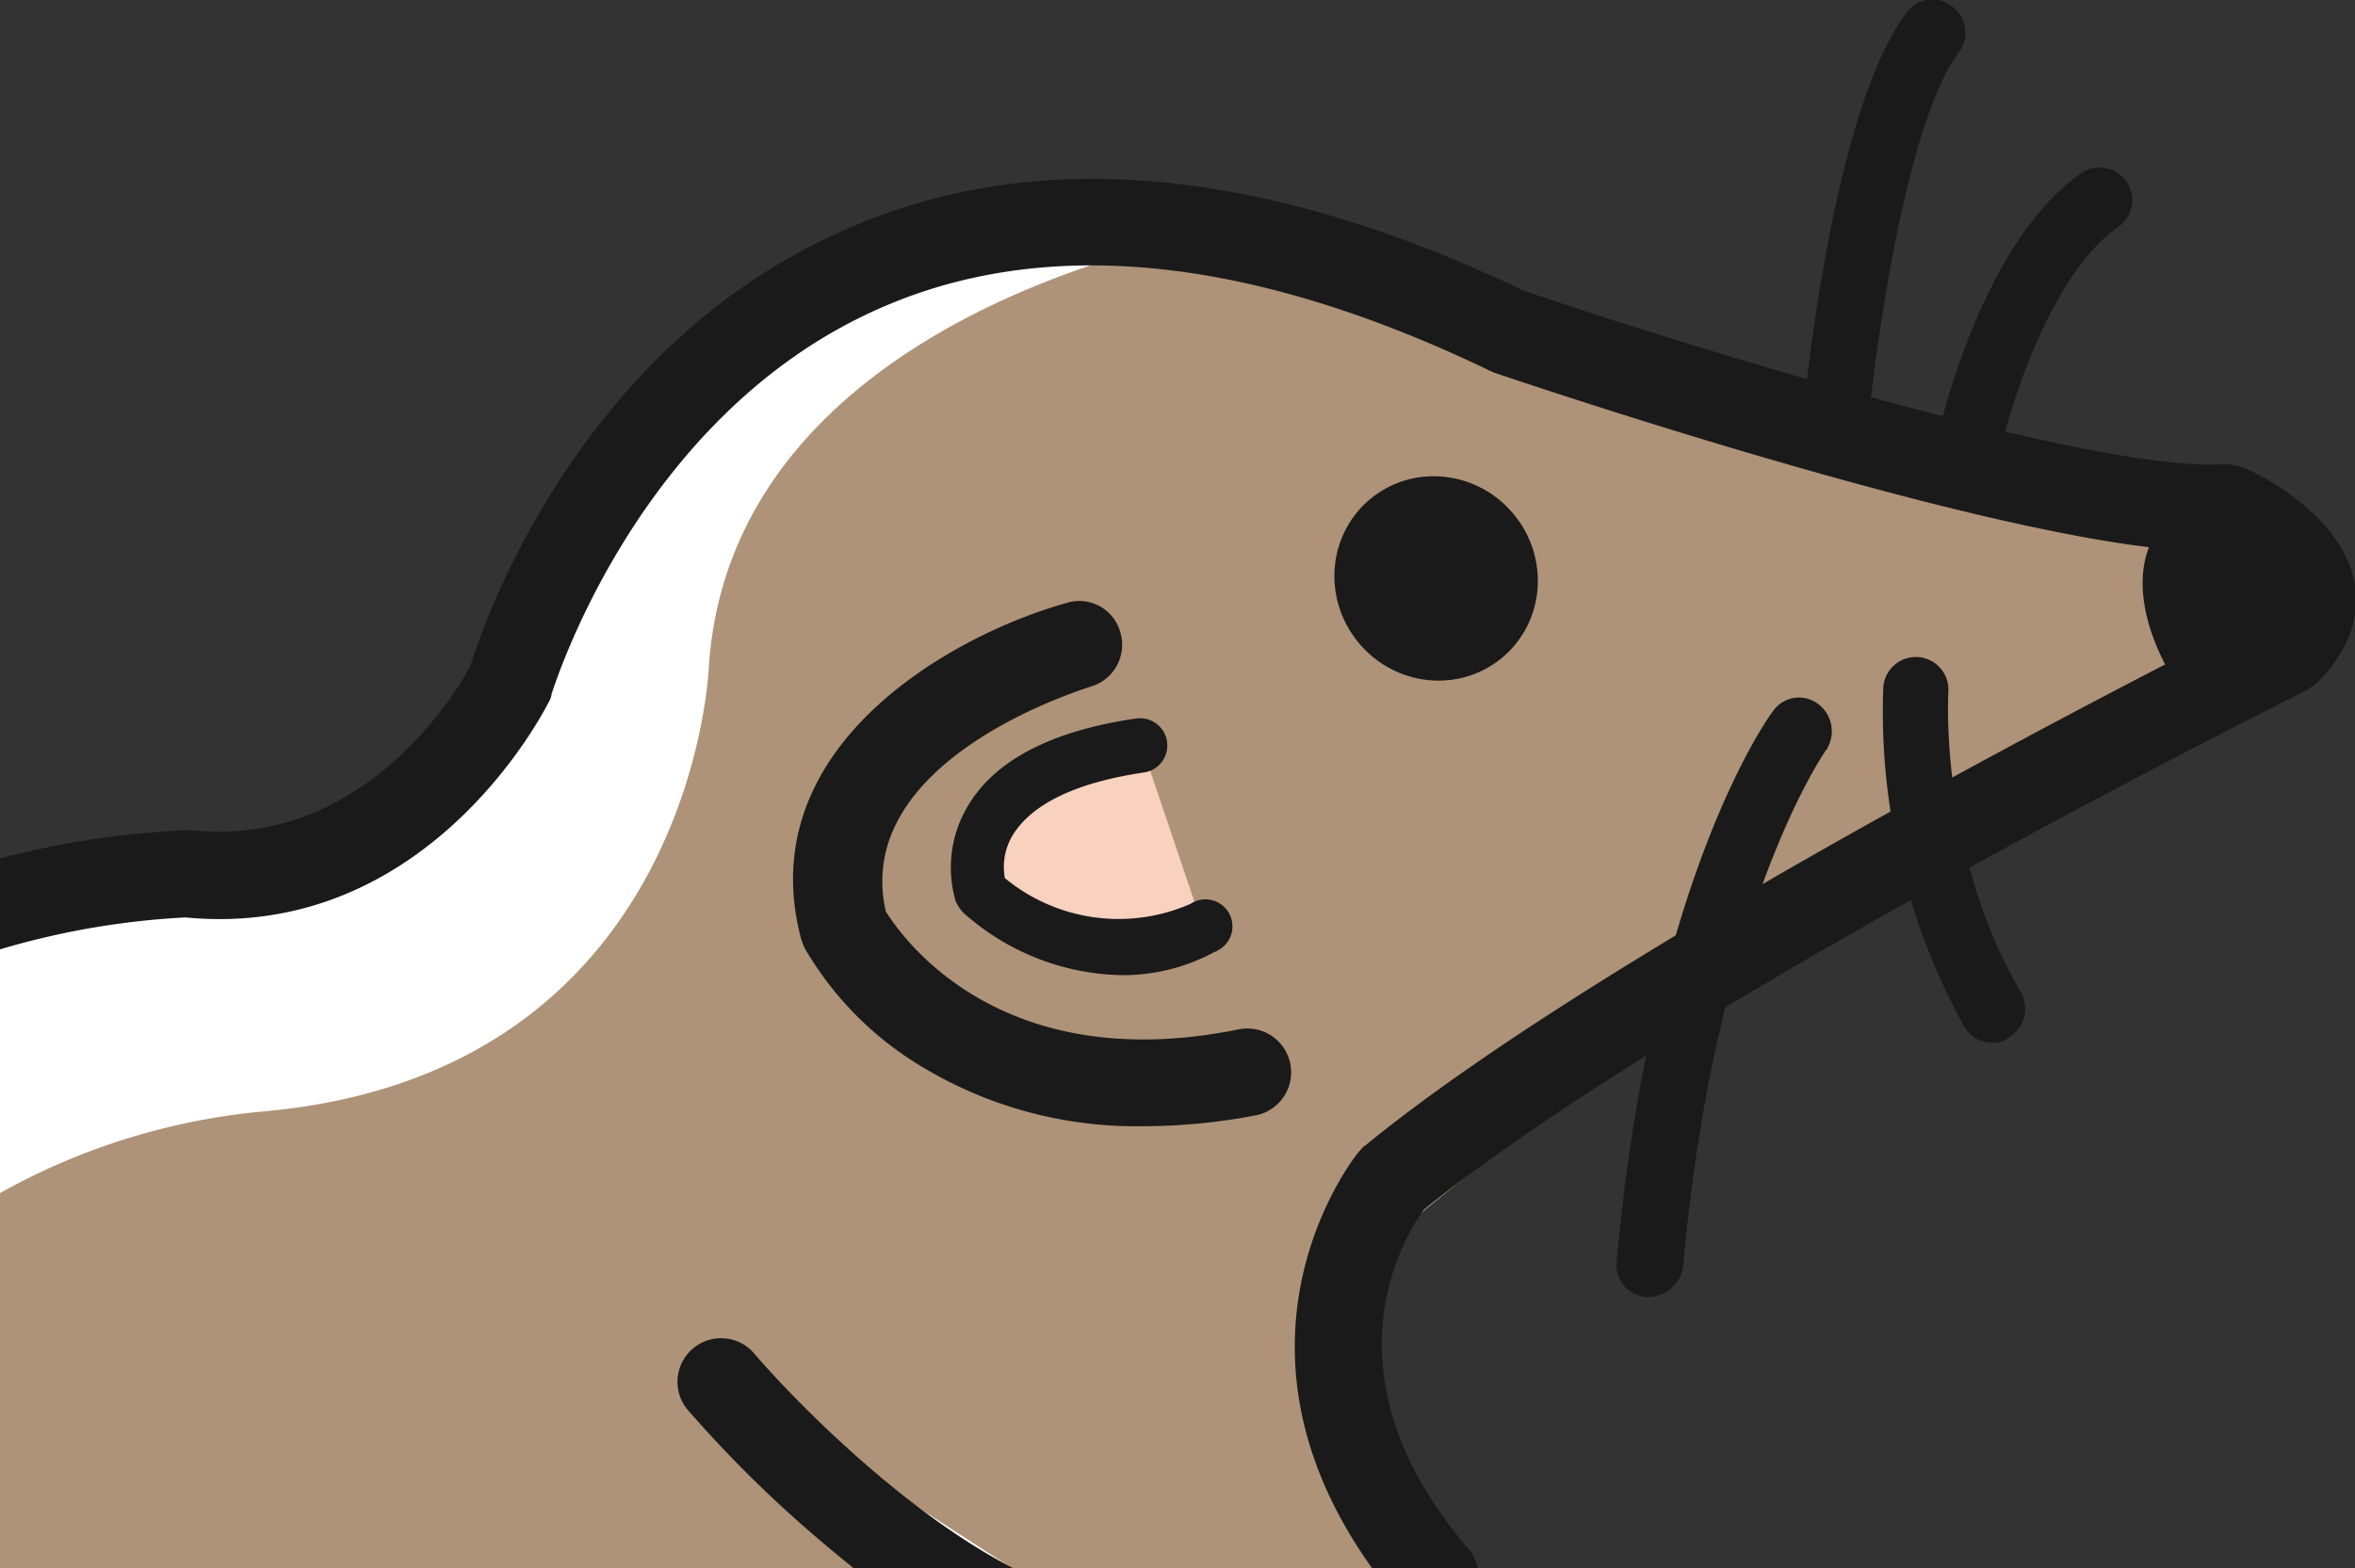 <svg id="圖層_1" data-name="圖層 1" xmlns="http://www.w3.org/2000/svg" viewBox="0 0 191.7 127.7"><rect x="0" y="0" width="191.7" height="127.7" fill="#333333" stroke="none"/><title>mouse</title><path d="M106.5,106.5S147.4,70.1,186,53.1c0,0,21.8-9.2-49.8-20.2L98.3,19.1S50.8,13.5,48.9,42.5A55.86,55.86,0,0,1,2.3,74.8,17.61,17.61,0,0,0,0,76.2v51.5H118.8Z" style="fill:#fff"/><path d="M106.5,106.5S147.4,70.1,186,53.1c0,0,21.8-9.2-49.8-20.2L98.3,19.1S59.6,25.4,57.7,54.3c0,0-1.2,33.1-36.3,36.2A54.06,54.06,0,0,0-.1,97.2v30.5H118.7Z" style="fill:#ae9378"/><path d="M119.6,126.2c-12.5-14.5-5-25.9-3.7-27.7,20.6-16.7,71.2-42,71.7-42.2l.9-.6c3.2-3.1,3.5-6.1,3.2-8.1-1-5.6-7.6-8.9-9-9.5a4.67,4.67,0,0,0-1.7-.3c-10.6.7-44.5-9.9-56.9-14.1-21.3-10.2-40-11.9-55.5-4.9C47,28.3,39.3,50.9,38.3,54.2c-1,1.9-8.6,14.9-22.7,13.4h-.4A71.65,71.65,0,0,0,0,69.9v7.4a64.56,64.56,0,0,1,15.1-2.6c19.7,1.9,29.2-16.8,29.6-17.6a1.42,1.42,0,0,0,.2-.6c.1-.2,6.8-22.5,26.5-31.3,13.6-6.1,30.3-4.4,49.7,4.9.1.1.3.1.4.2,1.8.6,43.8,14.9,58.9,14.6,2,1,4,2.8,4.2,3.9.1.4-.3,1-.7,1.4-5.8,2.9-52.7,26.6-72.8,43.1-.2.1-.3.3-.5.5s-12.3,15.2,1.1,33.9h8.6A3.48,3.48,0,0,0,119.6,126.2Z" style="fill:#1a1a1a"/><path d="M93,91.7a33.71,33.71,0,0,1-19-5.5,27.1,27.1,0,0,1-8.5-9,6.89,6.89,0,0,1-.3-.8C61.1,60.8,77.5,51.7,86.8,49.1a3.46,3.46,0,0,1,4.4,2.4,3.54,3.54,0,0,1-2.4,4.4h0c-.2.1-19.5,5.8-16.7,18.3,1.3,2.1,9.3,13.6,28.8,9.6a3.57,3.57,0,0,1,1.4,7h0A48.84,48.84,0,0,1,93,91.7Z" style="fill:#1a1a1a"/><path d="M98,75.7c-10.2,4.6-18-2.9-18-2.9s-3.3-9.5,13-11.9" style="fill:#f9d1bf"/><path d="M91.2,79.4a19.87,19.87,0,0,1-12.8-5.1,3.49,3.49,0,0,1-.6-.9,9.75,9.75,0,0,1,1-7.8c2.2-3.7,6.8-6.1,13.7-7.1a2.22,2.22,0,0,1,.6,4.4c-5.4.8-9,2.5-10.6,5a5,5,0,0,0-.7,3.6,14.54,14.54,0,0,0,15.1,2.1,2.2,2.2,0,1,1,2.2,3.8c-.1.1-.3.1-.4.2A15.68,15.68,0,0,1,91.2,79.4Z" style="fill:#1a1a1a"/><path d="M134.2,105.6H134a2.62,2.62,0,0,1-2.4-2.9c2.8-31,12.3-44.3,12.8-44.9a2.58,2.58,0,0,1,3.7-.4,2.78,2.78,0,0,1,.6,3.6h0c-.1.1-9.1,12.9-11.7,42.2A2.9,2.9,0,0,1,134.2,105.6Z" style="fill:#1a1a1a"/><path d="M162.2,84.9a2.65,2.65,0,0,1-2.3-1.3A52.94,52.94,0,0,1,153.3,56a2.65,2.65,0,0,1,5.3.3h0c0,.1-.8,13,5.9,24.5a2.68,2.68,0,0,1-.9,3.6,1.87,1.87,0,0,1-1.4.5Z" style="fill:#1a1a1a"/><path d="M149.2,38.6H149a2.62,2.62,0,0,1-2.4-2.9c.2-2.7,2.5-26.8,8.7-34.8A2.57,2.57,0,0,1,159,.6a2.66,2.66,0,0,1,.5,3.6c-4.4,5.7-7,25-7.6,32A2.64,2.64,0,0,1,149.2,38.6Z" style="fill:#1a1a1a"/><path d="M160.1,39.8a.75.75,0,0,1-.5-.1,2.69,2.69,0,0,1-2.1-3.1h0c.1-.7,3.5-16.6,11.9-22.5a2.66,2.66,0,0,1,3,4.4c-5.6,3.9-9,15.2-9.8,19.2A2.57,2.57,0,0,1,160.1,39.8Z" style="fill:#1a1a1a"/><ellipse cx="116.9" cy="47.1" rx="8.2" ry="8.4" transform="translate(-3.34 84.86) rotate(-39.38)" style="fill:#1a1a1a"/><path d="M58.6,112.3a92.77,92.77,0,0,0,17.1,15.4h6.7Z" style="fill:#fff"/><path d="M61.3,110.1a3.55,3.55,0,0,0-5.4,4.6,98.73,98.73,0,0,0,11.3,11.1c.8.7,1.6,1.3,2.4,2H82.7C73.8,123.3,64.8,114.2,61.3,110.1Z" style="fill:#1a1a1a"/><path d="M175.5,43.5s-3.8,4.6,2.8,14l7.7-4.4,2.1-8.9" style="fill:#1a1a1a"/></svg>